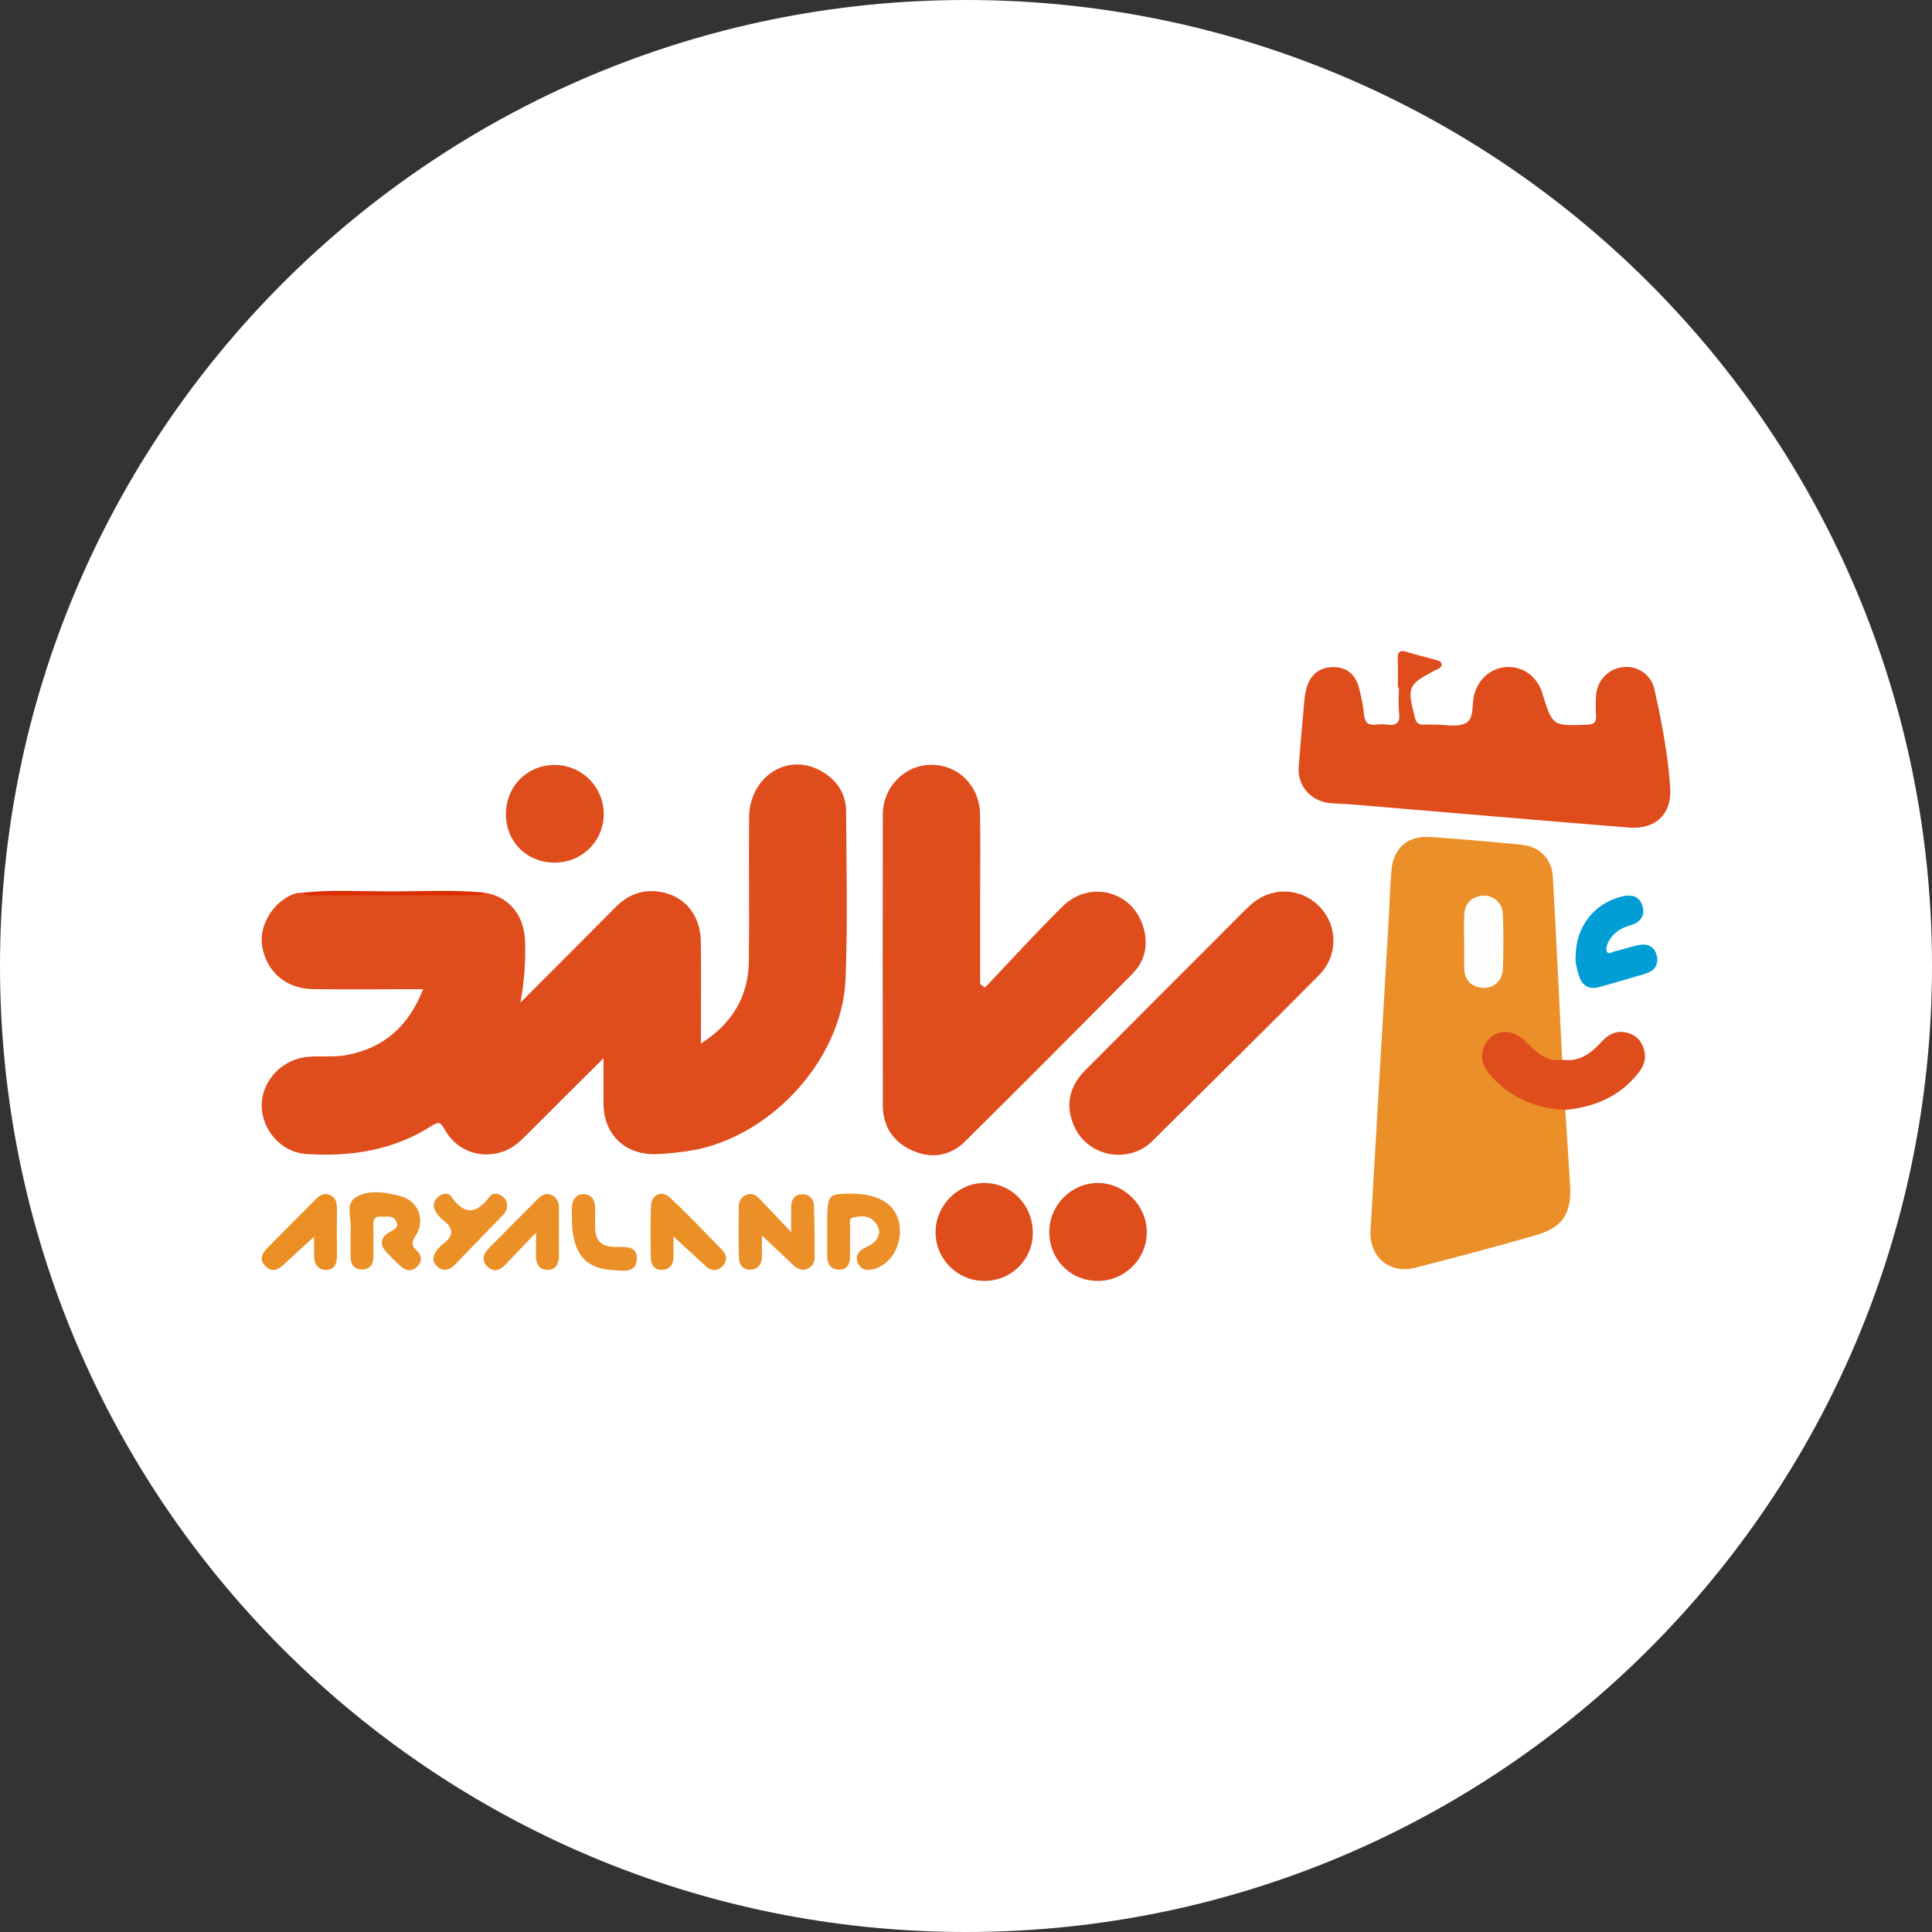 <svg width="192" height="192" viewBox="0 0 192 192" fill="none" xmlns="http://www.w3.org/2000/svg">
<rect x="0" y="0" width="192" height="192" fill="#333333" stroke="none"/>
<g clip-path="url(#clip0_4926_32620)">
<path d="M96 192C149.019 192 192 149.019 192 96C192 42.981 149.019 0 96 0C42.981 0 0 42.981 0 96C0 149.019 42.981 192 96 192Z" fill="white"/>
<path d="M48.109 88.708C50.502 89.037 52.083 90.882 52.18 93.502C52.252 95.462 52.119 97.418 51.723 99.633C54.999 96.349 58.098 93.266 61.169 90.156C62.313 88.999 63.656 88.42 65.273 88.586C67.882 88.852 69.61 90.804 69.649 93.576C69.688 96.434 69.657 99.295 69.657 102.156C69.657 102.602 69.657 103.045 69.657 103.71C72.814 101.685 74.382 98.991 74.423 95.476C74.479 90.727 74.407 85.975 74.445 81.225C74.479 77.237 78.176 74.789 81.474 76.553C83.086 77.414 84.08 78.785 84.088 80.655C84.113 86.188 84.249 91.729 84.033 97.257C83.709 105.507 76.215 113.416 68.023 114.444C67.018 114.568 66.007 114.693 64.996 114.698C62.075 114.715 60.023 112.693 59.978 109.794C59.956 108.34 59.976 106.889 59.976 105.164C57.278 107.85 54.775 110.337 52.282 112.835C51.659 113.458 51.017 114.05 50.18 114.374C47.885 115.261 45.434 114.441 44.215 112.286C43.827 111.602 43.675 111.384 42.872 111.899C39.075 114.333 34.821 114.978 30.41 114.682C27.931 114.516 25.984 112.261 26.009 109.811C26.034 107.34 28.103 105.202 30.67 105.017C31.955 104.923 33.248 105.086 34.531 104.834C38.181 104.114 40.607 101.984 42.047 98.309C41.429 98.309 40.953 98.309 40.476 98.309C37.342 98.309 34.204 98.345 31.069 98.296C28.41 98.254 26.472 96.556 26.051 94.025C25.702 91.931 27.192 89.533 29.308 88.805C29.559 88.719 29.848 88.736 30.122 88.705C30.321 88.846 30.551 88.841 30.781 88.841C36.336 88.841 41.892 88.841 47.447 88.841C47.677 88.841 47.907 88.846 48.109 88.708Z" fill="#E04D1D"/>
<path d="M155.555 110.301C155.716 112.829 155.896 115.358 156.037 117.886C156.184 120.567 155.281 121.982 152.703 122.73C148.682 123.893 144.636 124.97 140.579 126C138.089 126.632 136.054 124.879 136.203 122.286C136.79 111.984 137.408 101.682 138.009 91.38C138.106 89.724 138.131 88.063 138.288 86.415C138.499 84.241 139.931 83.028 142.132 83.177C145.165 83.385 148.194 83.654 151.219 83.947C152.966 84.116 154.215 85.338 154.318 87.102C154.666 93.172 154.943 99.245 155.248 105.319C154.489 105.881 153.78 105.601 153.08 105.191C152.44 104.817 151.947 104.261 151.396 103.779C150.269 102.793 149.153 102.713 148.325 103.53C147.419 104.421 147.425 105.576 148.482 106.712C149.917 108.254 151.612 109.392 153.772 109.694C154.398 109.783 155.062 109.805 155.555 110.303V110.301Z" fill="#EB9028"/>
<path d="M97.885 98.146C100.452 95.448 102.955 92.684 105.606 90.07C108.184 87.525 112.294 88.459 113.509 91.793C114.177 93.621 113.916 95.385 112.523 96.791C107.01 102.363 101.476 107.919 95.907 113.435C94.423 114.903 92.553 115.18 90.656 114.335C88.77 113.496 87.738 111.94 87.735 109.86C87.71 100.223 87.713 90.583 87.732 80.945C87.738 78.22 89.873 76.043 92.49 76.007C95.201 75.969 97.344 78.07 97.394 80.92C97.444 83.731 97.405 86.545 97.405 89.359C97.405 92.169 97.405 94.978 97.405 97.788C97.566 97.908 97.727 98.027 97.885 98.143V98.146Z" fill="#E04D1D"/>
<path d="M138.914 68.336C138.914 67.414 138.947 66.489 138.902 65.569C138.866 64.827 139.06 64.539 139.85 64.794C140.811 65.104 141.802 65.326 142.774 65.603C142.987 65.664 143.239 65.744 143.264 66.024C143.289 66.3 143.045 66.397 142.857 66.516C142.78 66.564 142.683 66.578 142.602 66.619C139.891 68.067 139.83 68.256 140.603 71.294C140.75 71.87 141.015 72.052 141.556 72.014C141.877 71.992 142.201 72.014 142.525 72.008C143.583 71.994 144.821 72.31 145.654 71.867C146.563 71.385 146.227 69.959 146.521 68.965C146.992 67.375 148.246 66.334 149.825 66.287C151.384 66.242 152.719 67.22 153.251 68.799C153.264 68.843 153.267 68.89 153.281 68.934C154.297 72.166 154.297 72.144 157.668 72.025C158.379 72 158.676 71.812 158.612 71.081C158.562 70.485 158.579 69.881 158.601 69.283C158.656 67.735 159.706 66.536 161.179 66.309C162.622 66.087 164.068 66.957 164.411 68.488C165.137 71.723 165.763 74.988 165.987 78.297C166.164 80.917 164.503 82.457 161.869 82.244C152.68 81.502 143.497 80.71 134.308 79.94C133.574 79.879 132.832 79.89 132.098 79.807C130.212 79.594 128.911 78.032 129.063 76.184C129.237 74.024 129.417 71.867 129.617 69.71C129.664 69.208 129.733 68.693 129.891 68.217C130.295 66.993 131.176 66.309 132.469 66.295C133.779 66.281 134.663 66.979 135.014 68.222C135.277 69.147 135.463 70.108 135.565 71.064C135.648 71.845 136 72.094 136.728 72.011C137.094 71.969 137.471 71.961 137.833 72.011C138.781 72.141 139.168 71.831 139.041 70.815C138.936 69.998 139.019 69.159 139.019 68.328C138.986 68.328 138.95 68.328 138.916 68.328L138.914 68.336Z" fill="#E04D1D"/>
<path d="M111.14 114.762C109.188 114.754 107.432 113.605 106.693 111.802C105.845 109.736 106.308 107.913 107.848 106.363C112.201 101.981 116.571 97.62 120.936 93.252C122.01 92.178 123.063 91.079 124.168 90.032C126.214 88.093 129.205 88.132 131.113 90.084C132.971 91.984 133.016 94.969 131.069 96.927C125.58 102.452 120.038 107.922 114.508 113.408C113.583 114.327 112.434 114.74 111.14 114.765V114.762Z" fill="#E04D1D"/>
<path d="M155.555 110.3C152.678 110.164 150.199 109.14 148.233 106.993C147.361 106.041 146.923 104.986 147.621 103.742C148.444 102.277 150.257 102.147 151.606 103.485C152.631 104.498 153.603 105.562 155.251 105.318C156.943 105.57 158.109 104.692 159.164 103.526C159.889 102.723 160.784 102.324 161.875 102.681C162.794 102.981 163.274 103.681 163.445 104.601C163.603 105.437 163.246 106.107 162.736 106.736C160.884 109.018 158.405 110.026 155.558 110.303L155.555 110.3Z" fill="#E04D1D"/>
<path d="M55.084 85.728C52.348 85.717 50.288 83.659 50.279 80.926C50.271 78.146 52.401 75.999 55.151 76.019C57.823 76.038 59.978 78.187 59.997 80.854C60.016 83.582 57.843 85.739 55.081 85.728H55.084Z" fill="#E04D1D"/>
<path d="M102.64 122.549C102.621 125.227 100.452 127.338 97.76 127.296C95.085 127.257 92.953 125.078 92.975 122.414C93 119.763 95.204 117.559 97.824 117.564C100.53 117.57 102.659 119.777 102.64 122.549Z" fill="#E04D1D"/>
<path d="M104.278 122.359C104.308 119.711 106.526 117.532 109.16 117.565C111.78 117.598 113.97 119.833 113.965 122.469C113.959 125.12 111.777 127.294 109.116 127.296C106.366 127.302 104.247 125.139 104.278 122.359Z" fill="#E04D1D"/>
<path d="M156.593 95.025C156.593 92.095 158.429 89.769 161.171 89.093C162.096 88.866 162.893 89.024 163.209 89.974C163.55 90.993 163.01 91.68 162.027 91.954C160.985 92.244 160.188 92.798 159.756 93.795C159.653 94.031 159.587 94.388 159.695 94.582C159.866 94.892 160.188 94.618 160.429 94.557C161.232 94.358 162.018 94.092 162.827 93.923C163.705 93.74 164.422 94.033 164.644 94.961C164.857 95.859 164.436 96.487 163.55 96.753C162.007 97.216 160.465 97.678 158.911 98.096C157.9 98.368 157.219 97.969 156.906 96.944C156.704 96.279 156.524 95.618 156.59 95.022L156.593 95.025Z" fill="#019ED5"/>
<path d="M78.624 122.427C78.624 121.402 78.615 120.641 78.624 119.882C78.635 119.178 79.008 118.702 79.695 118.68C80.371 118.658 80.864 119.09 80.889 119.777C80.953 121.524 80.961 123.277 80.953 125.027C80.953 125.504 80.706 125.911 80.216 126.105C79.665 126.321 79.238 126.107 78.842 125.734C77.851 124.789 76.854 123.853 75.716 122.779C75.716 123.568 75.732 124.277 75.71 124.983C75.688 125.678 75.303 126.138 74.616 126.179C73.904 126.221 73.459 125.742 73.436 125.083C73.381 123.333 73.4 121.58 73.423 119.829C73.431 119.275 73.758 118.871 74.295 118.699C74.805 118.536 75.184 118.824 75.511 119.167C76.486 120.187 77.455 121.208 78.618 122.43L78.624 122.427Z" fill="#EB9028"/>
<path d="M34.829 122.483C34.829 122.436 34.823 122.389 34.829 122.345C35.012 121.204 34.22 119.675 35.366 118.98C36.662 118.193 38.327 118.487 39.789 118.866C41.578 119.329 42.306 121.245 41.309 122.802C40.916 123.416 40.836 123.771 41.406 124.275C41.916 124.729 41.993 125.336 41.478 125.856C40.922 126.421 40.321 126.31 39.775 125.806C39.337 125.399 38.919 124.97 38.498 124.546C37.703 123.743 37.734 123.026 38.736 122.428C39.124 122.195 39.667 122.01 39.407 121.423C39.096 120.725 38.396 120.943 37.82 120.91C37.166 120.869 37.089 121.267 37.103 121.794C37.127 122.804 37.103 123.818 37.114 124.829C37.119 125.571 36.845 126.122 36.045 126.158C35.169 126.197 34.837 125.635 34.834 124.829C34.832 124.048 34.834 123.264 34.834 122.483H34.829Z" fill="#EB9026"/>
<path d="M82.207 122.405C82.207 122.128 82.207 121.852 82.207 121.577C82.207 118.98 82.332 118.728 83.68 118.645C87.192 118.429 89.2 119.592 89.418 121.979C89.604 123.987 88.325 125.873 86.605 126.175C85.965 126.288 85.503 126.089 85.253 125.513C84.996 124.914 85.217 124.435 85.766 124.106C86.117 123.895 86.536 123.757 86.829 123.485C87.452 122.909 87.558 122.214 87.004 121.519C86.392 120.755 85.544 120.802 84.727 121.018C84.342 121.12 84.489 121.569 84.486 121.874C84.472 122.887 84.486 123.901 84.478 124.914C84.475 125.668 84.135 126.208 83.348 126.183C82.6 126.161 82.207 125.657 82.207 124.89C82.207 124.061 82.207 123.231 82.207 122.403V122.405Z" fill="#EB9027"/>
<path d="M31.216 122.901C30.186 123.846 29.203 124.721 28.25 125.632C27.691 126.169 27.098 126.482 26.445 125.895C25.725 125.247 25.993 124.599 26.591 124.001C28.181 122.406 29.76 120.799 31.352 119.204C31.753 118.8 32.197 118.487 32.817 118.775C33.357 119.027 33.482 119.481 33.479 120.024C33.473 121.633 33.468 123.242 33.479 124.851C33.484 125.596 33.213 126.186 32.435 126.2C31.615 126.216 31.222 125.646 31.213 124.837C31.208 124.195 31.213 123.555 31.213 122.904L31.216 122.901Z" fill="#EB8F25"/>
<path d="M66.932 122.876C66.932 123.538 66.924 124.206 66.932 124.876C66.943 125.64 66.564 126.152 65.824 126.197C65.035 126.244 64.681 125.69 64.675 124.951C64.661 123.25 64.617 121.544 64.697 119.849C64.755 118.667 65.769 118.238 66.627 119.052C68.394 120.727 70.084 122.486 71.784 124.233C72.266 124.729 72.291 125.33 71.792 125.837C71.239 126.396 70.643 126.302 70.089 125.792C69.056 124.843 68.026 123.89 66.929 122.876H66.932Z" fill="#EB9027"/>
<path d="M53.267 122.489C52.096 123.718 51.179 124.685 50.26 125.646C49.725 126.205 49.102 126.507 48.457 125.892C47.84 125.302 47.986 124.649 48.557 124.073C50.18 122.433 51.797 120.791 53.428 119.16C53.796 118.792 54.22 118.504 54.785 118.75C55.372 119.008 55.552 119.498 55.549 120.096C55.544 121.663 55.552 123.234 55.547 124.801C55.544 125.588 55.231 126.227 54.372 126.197C53.533 126.166 53.237 125.541 53.259 124.737C53.279 124.109 53.262 123.477 53.262 122.486L53.267 122.489Z" fill="#EB9026"/>
<path d="M50.394 119.871C50.397 120.273 50.172 120.558 49.912 120.827C48.375 122.411 46.832 123.995 45.304 125.587C44.764 126.15 44.127 126.457 43.49 125.898C42.778 125.272 43.074 124.579 43.648 123.978C43.742 123.879 43.825 123.76 43.936 123.682C45.102 122.873 45.154 122.07 43.974 121.206C43.686 120.996 43.462 120.672 43.279 120.359C42.989 119.866 43.069 119.37 43.49 118.98C43.913 118.586 44.545 118.467 44.849 118.913C46.196 120.874 47.406 120.589 48.699 118.877C48.956 118.537 49.436 118.581 49.843 118.83C50.239 119.074 50.408 119.417 50.394 119.866V119.871Z" fill="#EB9027"/>
<path d="M56.835 121.248C56.835 120.788 56.802 120.325 56.843 119.868C56.904 119.204 57.242 118.683 57.948 118.675C58.704 118.669 59.114 119.154 59.136 119.916C59.156 120.605 59.122 121.297 59.145 121.987C59.189 123.338 59.734 123.87 61.108 123.92C62.052 123.953 63.346 123.71 63.285 125.116C63.221 126.595 61.856 126.268 60.898 126.219C58.128 126.077 56.896 124.527 56.832 121.245L56.835 121.248Z" fill="#EB9028"/>
<path d="M48.108 88.707C47.792 89.09 47.352 88.968 46.953 88.971C41.727 88.976 36.499 88.976 31.273 88.971C30.877 88.971 30.434 89.092 30.121 88.705C32.954 88.411 35.795 88.585 38.634 88.588C41.791 88.594 44.954 88.403 48.108 88.707Z" fill="#DB2D00"/>
<path d="M145.507 93.554C145.507 92.679 145.477 91.804 145.516 90.931C145.563 89.804 146.186 89.137 147.302 89.018C148.352 88.904 149.299 89.677 149.349 90.804C149.426 92.64 149.423 94.485 149.354 96.323C149.313 97.462 148.399 98.257 147.355 98.168C146.169 98.065 145.53 97.387 145.513 96.177C145.502 95.302 145.513 94.429 145.513 93.554H145.507Z" fill="#FEFEFD"/>
</g>
<defs>
<clipPath id="clip0_4926_32620">
<rect width="192" height="192" fill="white"/>
</clipPath>
</defs>
</svg>
